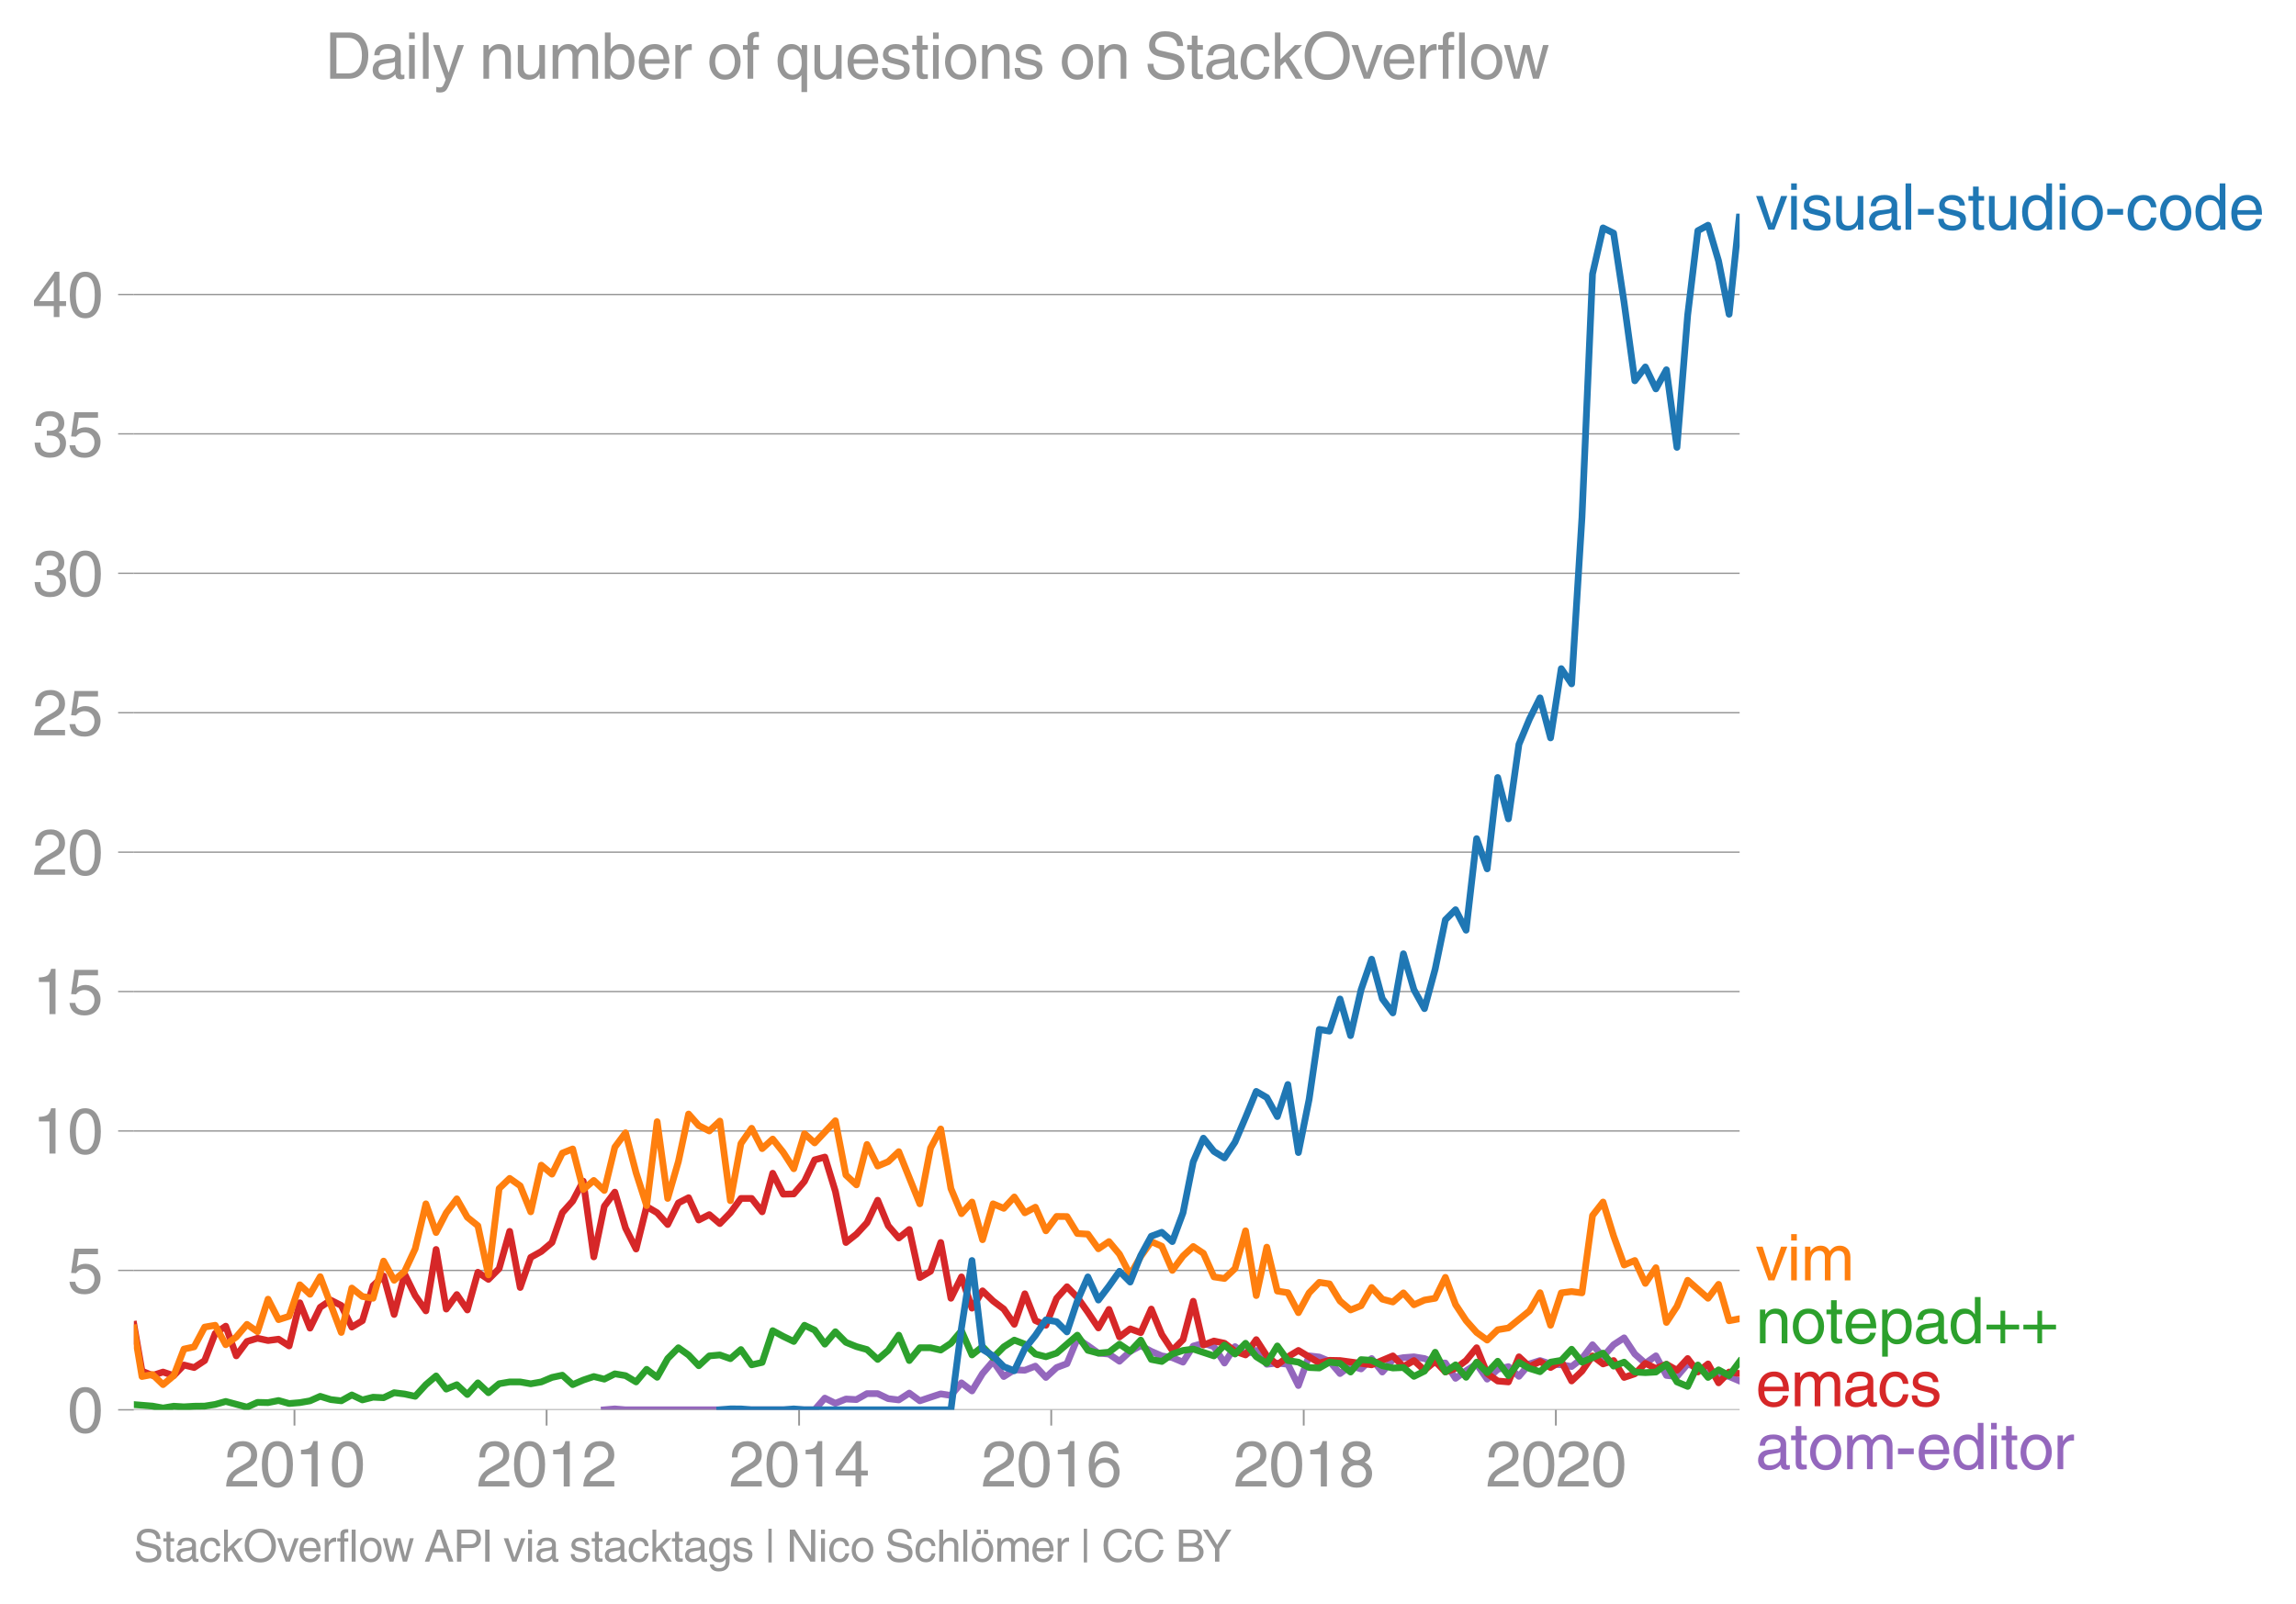 <svg height="475.651" viewBox="0 0 510.629 356.738" width="680.838" xmlns="http://www.w3.org/2000/svg" xmlns:xlink="http://www.w3.org/1999/xlink"><defs><style>*{stroke-linecap:butt;stroke-linejoin:round}</style></defs><g id="figure_1"><path d="M0 356.738h510.629V0H0z" style="fill:none" id="patch_1"/><g id="axes_1"><path d="M29.77 313.628h357.12V47.516H29.77z" style="fill:none" id="patch_2"/><path clip-path="url(#pb7bfbe6e63)" d="m134.395 313.628 2.343-.2 2.38.2H181.177l2.264-2.601 2.345 1.154 2.343-.954 2.343.127 2.343-1.328h2.381l2.343 1.121 2.344.28 2.342-1.52 2.343 1.72 2.38-.8 2.267-.743 2.265.343 2.344-2.795 2.343 1.794 2.343-3.862 2.343-2.741 2.381 3.402 2.343-1.488 2.344.087 2.342-.914 2.343 2.515 2.381-2.201 2.304-.863 2.303-5.54 2.345 1.54 2.343 1.661 2.343.2 2.343 1.6 2.38-2.2 2.344-1.26 2.344 1.26 2.342 1.014 2.342.386 2.382 1.001 2.266-3.573 2.264-.63 2.345.748 2.343 3.655 2.343-3.655 2.343 1.654 2.38-.8 2.344 3.075 2.344-.274 2.342.274 2.343 4.729 2.38-6.604 2.267.265 2.264.936 2.345 2.741 2.343-1.74 2.343.706 2.343-2.307 2.38 3.001 2.344-2.761 2.344-.44 2.342-.18 2.343.38 2.38 1 2.267-.007 2.264 3.409 2.345-1.681 2.343-1.52 2.343 3.38 2.343-2.18 2.381-.6 2.343 2.16 2.344-2.76 2.342-.755 2.343.754 2.38.2 2.305.38 2.303-1.78 2.345-3.069 2.343 2.668 2.343-2.668 2.342-1.534 2.382 3.602 2.343 2.068 2.344-1.668 2.342 4.356 2.342.247 2.382-2.802 2.266.9 2.264 1.301 2.345.147 2.343.454 2.343.993" style="fill:none;stroke:#9467bd;stroke-linecap:square;stroke-width:1.5" id="line2d_1"/><g id="matplotlib.axis_1"><g id="xtick_1"><g id="line2d_2"><defs><path d="M0 0v3.5" id="m53652fbf7c" style="stroke:#969696;stroke-width:.4"/></defs><use style="fill:#969696;stroke:#969696;stroke-width:.4" x="65.49" xlink:href="#m53652fbf7c" y="313.628"/></g><g style="fill:#969696" transform="matrix(.14 0 0 -.14 49.92 330.678)" id="text_1"><defs><path d="M281 2888q0 793 409 1202 410 410 1148 410 618 0 1012-375t394-969q0-462-227-780-226-317-667-557l-775-425q-684-375-775-863h2444V0H166q25 634 275 1056t781 728l806 469q322 185 469 383t147 545q0 344-241 578-240 235-650 235-453 0-678-299-225-298-231-807H281z" id="HelveticaWorld-Regular-32" transform="scale(.016)"/><path d="M2719 2188q0 903-239 1354-239 452-702 452-453 0-697-452-243-451-243-1354 0-875 240-1340 241-464 700-464 463 0 702 448 239 449 239 1356zm603 0q0-1107-400-1709-400-601-1144-601-772 0-1156 623-384 624-384 1687 0 1090 393 1701 394 611 1147 611 744 0 1144-608t400-1704z" id="HelveticaWorld-Regular-30" transform="scale(.016)"/><path d="M2297 0h-600v3194H647v447q550 18 818 176 269 158 391 683h441V0z" id="HelveticaWorld-Regular-31" transform="scale(.016)"/></defs><use xlink:href="#HelveticaWorld-Regular-32"/><use x="55.615" xlink:href="#HelveticaWorld-Regular-30"/><use x="111.23" xlink:href="#HelveticaWorld-Regular-31"/><use x="166.846" xlink:href="#HelveticaWorld-Regular-30"/></g></g><g id="xtick_2"><use style="fill:#969696;stroke:#969696;stroke-width:.4" x="121.566" xlink:href="#m53652fbf7c" y="313.628" id="line2d_3"/><g style="fill:#969696" transform="matrix(.14 0 0 -.14 105.996 330.678)" id="text_2"><use xlink:href="#HelveticaWorld-Regular-32"/><use x="55.615" xlink:href="#HelveticaWorld-Regular-30"/><use x="111.23" xlink:href="#HelveticaWorld-Regular-31"/><use x="166.846" xlink:href="#HelveticaWorld-Regular-32"/></g></g><g id="xtick_3"><use style="fill:#969696;stroke:#969696;stroke-width:.4" x="177.719" xlink:href="#m53652fbf7c" y="313.628" id="line2d_4"/><g style="fill:#969696" transform="matrix(.14 0 0 -.14 162.149 330.678)" id="text_3"><defs><path d="M678 1581h1447v2041h-12L678 1581zm2010-487V0h-563v1094H159v550l2063 2856h466V1581h659v-487h-659z" id="HelveticaWorld-Regular-34" transform="scale(.016)"/></defs><use xlink:href="#HelveticaWorld-Regular-32"/><use x="55.615" xlink:href="#HelveticaWorld-Regular-30"/><use x="111.23" xlink:href="#HelveticaWorld-Regular-31"/><use x="166.846" xlink:href="#HelveticaWorld-Regular-34"/></g></g><g id="xtick_4"><use style="fill:#969696;stroke:#969696;stroke-width:.4" x="233.795" xlink:href="#m53652fbf7c" y="313.628" id="line2d_5"/><g style="fill:#969696" transform="matrix(.14 0 0 -.14 218.225 330.678)" id="text_4"><defs><path d="M903 1381q0-440 262-719 263-278 685-278 403 0 642 284 239 285 239 748 0 403-236 675t-670 272q-422 0-672-266t-250-716zm1766 1922q-63 344-255 517-192 174-520 174-519 0-791-507-272-506-278-1159l13-12q359 553 1068 553 566 0 988-375t422-1053q0-672-400-1118-400-445-1078-445-782 0-1188 556-406 557-406 1660 0 1062 415 1734 416 672 1247 672 538 0 910-321 372-320 403-876h-550z" id="HelveticaWorld-Regular-36" transform="scale(.016)"/></defs><use xlink:href="#HelveticaWorld-Regular-32"/><use x="55.615" xlink:href="#HelveticaWorld-Regular-30"/><use x="111.23" xlink:href="#HelveticaWorld-Regular-31"/><use x="166.846" xlink:href="#HelveticaWorld-Regular-36"/></g></g><g id="xtick_5"><use style="fill:#969696;stroke:#969696;stroke-width:.4" x="289.948" xlink:href="#m53652fbf7c" y="313.628" id="line2d_6"/><g style="fill:#969696" transform="matrix(.14 0 0 -.14 274.378 330.678)" id="text_5"><defs><path d="M1766 2597q347 0 573 198 227 199 227 527 0 294-218 483-217 189-620 189-359 0-555-199-195-198-195-504 0-328 244-511t544-183zm6-484q-434 0-681-241t-247-591q0-403 250-650t712-247q410 0 655 247t245 657q0 350-245 587-245 238-689 238zm1378 1228q0-678-578-947 397-178 567-471 170-292 170-623 0-641-413-1032-412-390-1112-390-612 0-1076 336T244 1306q0 763 762 1082-609 243-609 875 0 531 361 884t1001 353q641 0 1016-333t375-826z" id="HelveticaWorld-Regular-38" transform="scale(.016)"/></defs><use xlink:href="#HelveticaWorld-Regular-32"/><use x="55.615" xlink:href="#HelveticaWorld-Regular-30"/><use x="111.23" xlink:href="#HelveticaWorld-Regular-31"/><use x="166.846" xlink:href="#HelveticaWorld-Regular-38"/></g></g><g id="xtick_6"><use style="fill:#969696;stroke:#969696;stroke-width:.4" x="346.024" xlink:href="#m53652fbf7c" y="313.628" id="line2d_7"/><g style="fill:#969696" transform="matrix(.14 0 0 -.14 330.454 330.678)" id="text_6"><use xlink:href="#HelveticaWorld-Regular-32"/><use x="55.615" xlink:href="#HelveticaWorld-Regular-30"/><use x="111.23" xlink:href="#HelveticaWorld-Regular-32"/><use x="166.846" xlink:href="#HelveticaWorld-Regular-30"/></g></g></g><g id="matplotlib.axis_2"><g id="ytick_1"><path clip-path="url(#pb7bfbe6e63)" d="M29.77 313.628h357.12" style="fill:none;stroke:#969696;stroke-linecap:square;stroke-width:.3" id="line2d_8"/><g id="line2d_9"><defs><path d="M0 0h-3.5" id="ma1cef387a1" style="stroke:#969696;stroke-width:.3"/></defs><use style="fill:#969696;stroke:#969696;stroke-width:.3" x="29.771" xlink:href="#ma1cef387a1" y="313.628"/></g><use xlink:href="#HelveticaWorld-Regular-30" style="fill:#969696" transform="matrix(.14 0 0 -.14 14.985 318.653)" id="text_7"/></g><g id="ytick_2"><path clip-path="url(#pb7bfbe6e63)" d="M29.77 282.613h357.12" style="fill:none;stroke:#969696;stroke-linecap:square;stroke-width:.3" id="line2d_10"/><use style="fill:#969696;stroke:#969696;stroke-width:.3" x="29.771" xlink:href="#ma1cef387a1" y="282.613" id="line2d_11"/><g style="fill:#969696" transform="matrix(.14 0 0 -.14 14.985 287.638)" id="text_8"><defs><path d="M941 2619q372 281 872 281 606 0 1042-403t436-1038q0-690-421-1139-420-448-1179-448-660 0-1041 323-381 324-444 918h582q43-363 284-555t669-192q415 0 681 287 266 288 266 735 0 456-279 731-278 275-718 275-500 0-835-428l-484 25 337 2406h2332v-544H1131L941 2619z" id="HelveticaWorld-Regular-35" transform="scale(.016)"/></defs><use xlink:href="#HelveticaWorld-Regular-35"/></g></g><g id="ytick_3"><path clip-path="url(#pb7bfbe6e63)" d="M29.77 251.597h357.12" style="fill:none;stroke:#969696;stroke-linecap:square;stroke-width:.3" id="line2d_12"/><use style="fill:#969696;stroke:#969696;stroke-width:.3" x="29.771" xlink:href="#ma1cef387a1" y="251.597" id="line2d_13"/><g style="fill:#969696" transform="matrix(.14 0 0 -.14 7.2 256.622)" id="text_9"><use xlink:href="#HelveticaWorld-Regular-31"/><use x="55.615" xlink:href="#HelveticaWorld-Regular-30"/></g></g><g id="ytick_4"><path clip-path="url(#pb7bfbe6e63)" d="M29.77 220.582h357.12" style="fill:none;stroke:#969696;stroke-linecap:square;stroke-width:.3" id="line2d_14"/><use style="fill:#969696;stroke:#969696;stroke-width:.3" x="29.771" xlink:href="#ma1cef387a1" y="220.582" id="line2d_15"/><g style="fill:#969696" transform="matrix(.14 0 0 -.14 7.2 225.607)" id="text_10"><use xlink:href="#HelveticaWorld-Regular-31"/><use x="55.615" xlink:href="#HelveticaWorld-Regular-35"/></g></g><g id="ytick_5"><path clip-path="url(#pb7bfbe6e63)" d="M29.77 189.567h357.12" style="fill:none;stroke:#969696;stroke-linecap:square;stroke-width:.3" id="line2d_16"/><use style="fill:#969696;stroke:#969696;stroke-width:.3" x="29.771" xlink:href="#ma1cef387a1" y="189.567" id="line2d_17"/><g style="fill:#969696" transform="matrix(.14 0 0 -.14 7.2 194.591)" id="text_11"><use xlink:href="#HelveticaWorld-Regular-32"/><use x="55.615" xlink:href="#HelveticaWorld-Regular-30"/></g></g><g id="ytick_6"><path clip-path="url(#pb7bfbe6e63)" d="M29.77 158.551h357.12" style="fill:none;stroke:#969696;stroke-linecap:square;stroke-width:.3" id="line2d_18"/><use style="fill:#969696;stroke:#969696;stroke-width:.3" x="29.771" xlink:href="#ma1cef387a1" y="158.551" id="line2d_19"/><g style="fill:#969696" transform="matrix(.14 0 0 -.14 7.2 163.576)" id="text_12"><use xlink:href="#HelveticaWorld-Regular-32"/><use x="55.615" xlink:href="#HelveticaWorld-Regular-35"/></g></g><g id="ytick_7"><path clip-path="url(#pb7bfbe6e63)" d="M29.77 127.536h357.12" style="fill:none;stroke:#969696;stroke-linecap:square;stroke-width:.3" id="line2d_20"/><use style="fill:#969696;stroke:#969696;stroke-width:.3" x="29.771" xlink:href="#ma1cef387a1" y="127.536" id="line2d_21"/><g style="fill:#969696" transform="matrix(.14 0 0 -.14 7.2 132.56)" id="text_13"><defs><path d="M1434 2559q141-12 294-12 397 0 626 183 230 183 230 554 0 300-214 505t-617 205q-447 0-655-263-207-262-220-703H325q0 703 369 1087 369 385 1084 385 635 0 1013-327 378-326 378-857 0-685-578-928v-13q750-256 750-1050 0-634-422-1041-422-406-1197-406-634 0-1044 333-409 333-459 1164h581q13-519 256-755 244-236 703-236 444 0 713 247t269 622q0 410-257 619-256 209-793 209-128 0-257-6v484z" id="HelveticaWorld-Regular-33" transform="scale(.016)"/></defs><use xlink:href="#HelveticaWorld-Regular-33"/><use x="55.615" xlink:href="#HelveticaWorld-Regular-30"/></g></g><g id="ytick_8"><path clip-path="url(#pb7bfbe6e63)" d="M29.77 96.52h357.12" style="fill:none;stroke:#969696;stroke-linecap:square;stroke-width:.3" id="line2d_22"/><use style="fill:#969696;stroke:#969696;stroke-width:.3" x="29.771" xlink:href="#ma1cef387a1" y="96.521" id="line2d_23"/><g style="fill:#969696" transform="matrix(.14 0 0 -.14 7.2 101.545)" id="text_14"><use xlink:href="#HelveticaWorld-Regular-33"/><use x="55.615" xlink:href="#HelveticaWorld-Regular-35"/></g></g><g id="ytick_9"><path clip-path="url(#pb7bfbe6e63)" d="M29.77 65.505h357.12" style="fill:none;stroke:#969696;stroke-linecap:square;stroke-width:.3" id="line2d_24"/><use style="fill:#969696;stroke:#969696;stroke-width:.3" x="29.771" xlink:href="#ma1cef387a1" y="65.505" id="line2d_25"/><g style="fill:#969696" transform="matrix(.14 0 0 -.14 7.2 70.53)" id="text_15"><use xlink:href="#HelveticaWorld-Regular-34"/><use x="55.615" xlink:href="#HelveticaWorld-Regular-30"/></g></g></g><path clip-path="url(#pb7bfbe6e63)" d="m29.77 294.631 1.807 10.393 2.342.954 2.343-.754 2.38.8 2.267-2.365 2.265.565 2.344-1.555 2.343-6.05 2.343-1.6 2.343 6.603 2.381-3.201 2.343-.714 2.344.514 2.342-.307 2.343 1.507 2.381-9.605 2.266 5.646 2.265-4.645 2.344-1.588 2.343 1.188 2.343 4.809 2.343-1.408 2.381-7.803 2.343-2.162 2.344 8.565 2.342-8.978 2.343 4.776 2.381 3.401 2.266-13.656 2.265 13.256 2.344-3.228 2.343 3.428 2.343-8.39 2.343 1.587 2.381-2.401 2.343-8.284 2.345 12.486 2.34-6.697 2.344-1.307 2.381-2.001 2.305-6.631 2.302-2.574 2.345-4.442 2.343 16.848 2.343-11.265 2.343-3.142 2.38 8.004 2.344 4.65 2.344-9.452 2.342 1.387 2.343 2.615 2.38-4.803 2.267-1.164 2.264 4.966 2.345-1.2 2.343 2 2.343-2.414 2.343-3.188h2.381l2.343 2.981 2.344-8.584 2.342 4.656 2.343-.054 2.38-2.801 2.267-4.78 2.264-.623 2.345 7.637 2.343 11.373 2.343-1.861 2.343-2.541 2.381-5.003 2.343 5.683 2.344 2.721 2.342-1.894 2.343 10.699 2.38-1.401 2.267-6.403 2.265 12.406 2.344-4.756 2.343 6.957 2.343-3.855 2.343 2.254 2.381 1.801 2.343 3.388 2.344-6.79 2.342 5.963 2.343 1.04 2.381-6.002 2.304-2.567 2.303 2.367 2.345 3.301 2.343 3.502 2.343-4.122 2.343 6.123 2.38-1.8 2.344.846 2.344-5.249 2.342 5.663 2.342 3.542 2.382-2.401 2.266-8.54 2.264 9.74 2.345-.894 2.343.494 2.343 1.78 2.343.821 2.38-3.401 2.344 3.615 2.344 1.987 2.342-1.78 2.343-1.421 4.647 2.794 2.264-.593 2.345.046 7.029.954 4.724-1.987 2.344 2.387 2.342-1.354 2.343 2.155 2.38-2.001 2.267 2.387 2.264-.786 2.345-1.755 2.343-2.848 2.343 5.743 2.343 1.661 2.381.2 2.343-5.583 2.344 2.181 2.342-1.147 2.343 1.348 2.38-1.401 2.305 4.388 2.303-2.187 2.345-3.388 2.343 1.787 2.343-.754 2.342 3.756 2.382-.8 2.343-2.335 2.344 1.134 2.342-.927 2.342 1.327 2.382-2.601 2.266 2.987 2.264-1.787 2.345 4.209 2.343-2.408 2.343.34h0" style="fill:none;stroke:#d62728;stroke-linecap:square;stroke-width:1.5" id="line2d_26"/><path clip-path="url(#pb7bfbe6e63)" d="m29.77 312.465 4.149.336 2.343.427 2.38-.4 2.267.136 2.265-.136 2.344-.027 2.343-.373 2.343-.66 4.724 1.26 2.343-1.054 2.344.053 2.342-.466 2.343.667 2.381-.2 2.266-.394 2.265-1.007 2.344.727 2.343.273 2.343-1.307 2.343 1.107 2.381-.6 2.343.113 2.344-1.114 2.342.287 2.343.514 2.381-2.602 2.266-1.93 2.265 2.931 2.344-.98 2.343 2.18 2.343-2.594 2.343 2.194 2.381-2 2.343-.4h2.345l2.34.413 2.344-.414 2.381-1 2.305-.497 2.302 2.097 2.345-1.013 2.343-.787 2.343.58 2.343-1.18 2.38.4 2.344 1.4 2.344-2.801 2.342 1.767 2.343-4.168 2.38-2.402 2.267 1.623 2.264 2.38 2.345-2.188 2.343-.214 2.343.834 2.343-2.034 2.381 3.401 2.343-.54 2.344-7.063 2.342 1.273 2.343 1.128 2.38-3.602 2.267 1.086 2.264 3.116 2.345-2.761 2.343 2.36 2.343.948 2.343.654 2.381 2.2 2.343-2.027 2.344-3.375 2.342 5.65 2.343-2.849h2.38l2.267.515 2.265-1.515 2.344-2.768 2.343 5.37 2.343-1.855 2.343 2.454 2.381-2.4 2.343-1.501 2.344.9 2.342 2.201 2.343.6 2.381-.8 4.607-4.002 2.345 3.375 2.343.627 2.343-.213 2.343-1.788 2.38 1.6 2.344-2.5 2.344 4.302 2.342.453 2.342-1.654 2.382-.8 2.266-.308 4.609 1.522 2.343-2.415 2.343 2.001 2.343-2.401 2.38 3.001 2.344 1.468 2.344-3.869 2.342 3.248 2.343.354 2.38 1.2 2.267.1 2.264-1.3 2.345.267 2.343 1.934 2.343-2.761 2.343.16 2.38 1.2 2.344.5 2.344-.1 2.342 1.962 2.343-1.161 2.38-4.202 2.267 4.388 2.264-1.587 2.345 2.768 2.343-3.368 2.343 2.334 2.343-2.534 2.381 3.201 2.343-2.941 2.344 1.34 2.342.728 2.343-2.128 2.38-.4 2.305-2.47 2.303 2.87 4.688-2.001 2.343 2.888 2.342-.887 2.382 2.201 2.343.133 2.344-.133 2.342-1.727 2.342 3.928 2.382 1 2.266-4.766 2.264 2.766 2.345-1.688 2.343 1.287 2.343-3.148h0" style="fill:none;stroke:#2ca02c;stroke-linecap:square;stroke-width:1.5" id="line2d_27"/><g style="fill:#1f77b4" transform="matrix(.14 0 0 -.14 390.462 51.092)" id="text_16"><defs><path d="M2522 3347h616L1863 0h-604L38 3347h653l872-2725h12l947 2725z" id="HelveticaWorld-Regular-76" transform="scale(.016)"/><path d="M422 3956v638h562v-638H422zM984 0H422v3347h562V0z" id="HelveticaWorld-Regular-69" transform="scale(.016)"/><path d="M2309 2394q-12 300-214 431-201 131-579 131-275 0-471-122-195-121-195-350 0-181 115-267 116-86 501-183l556-140q506-128 723-327 218-198 218-554 0-494-361-802T1638-97Q934-97 573 195q-360 293-367 880h544q13-347 230-516 217-168 651-168 353 0 561 140 208 141 208 391 0 178-135 284-134 107-531 197l-653 160q-397 100-586 298t-189 514q0 494 353 781 354 288 922 288 607 0 930-296 323-295 342-754h-544z" id="HelveticaWorld-Regular-73" transform="scale(.016)"/><path d="M391 3347h562V1125q0-369 167-552 168-182 480-182 434 0 678 307 244 308 244 805v1844h562V0h-531v488l-12 12Q2222-97 1478-97q-481 0-784 262-303 263-303 776v2406z" id="HelveticaWorld-Regular-75" transform="scale(.016)"/><path d="M2456 1709q-62-65-245-106-183-40-683-106-369-44-542-182-173-137-173-362 0-275 146-428 147-153 469-153 403 0 715 229 313 230 313 558v550zM397 2328q19 566 367 841 349 275 1014 275 531 0 890-241 360-240 360-694V581q0-197 178-197 72 0 185 25V0q-153-63-319-63-288 0-429 123-140 124-146 387Q2016-97 1288-97q-475 0-763 269-287 269-287 700 0 441 250 712 250 272 728 329l993 121q269 41 269 397 0 263-195 403-195 141-592 141-353 0-543-156-189-156-226-491H397z" id="HelveticaWorld-Regular-61" transform="scale(.016)"/><path d="M984 0H422v4594h562V0z" id="HelveticaWorld-Regular-6c" transform="scale(.016)"/><path d="M1850 1484H281v575h1569v-575z" id="HelveticaWorld-Regular-2d" transform="scale(.016)"/><path d="M1100 2881V703q0-128 70-195 71-67 252-67h216V0q-307-44-422-44-353 0-516 169-162 169-162 547v2209H84v466h454v934h562v-934h538v-466h-538z" id="HelveticaWorld-Regular-74" transform="scale(.016)"/><path d="M838 1684q0-621 246-957 247-336 657-336 390 0 652 287 263 288 263 838 0 706-224 1064-223 358-679 358-434 0-675-285-240-284-240-969zM3225 0h-531v459h-13Q2363-97 1716-97q-697 0-1079 531-381 532-381 1338 0 744 378 1208 379 464 1016 464 628 0 1000-569l13 38v1681h562V0z" id="HelveticaWorld-Regular-64" transform="scale(.016)"/><path d="M813 1678q0-559 253-920t718-361q482 0 732 378t250 903q0 531-250 901-250 371-732 371-446 0-709-349-262-348-262-923zm-575 0q0 747 415 1256 416 510 1131 510 732 0 1144-516 413-515 413-1250 0-737-410-1256Q2522-97 1784-97q-709 0-1128 503-418 503-418 1272z" id="HelveticaWorld-Regular-6f" transform="scale(.016)"/><path d="M2534 2222q-121 716-793 716-416 0-669-333t-253-927q0-647 234-967 235-320 681-320 300 0 519 220t281 573h544q-84-621-439-951T1722-97q-659 0-1081 451-422 452-422 1227 0 850 422 1356 422 507 1184 507 556 0 886-333t367-889h-544z" id="HelveticaWorld-Regular-63" transform="scale(.016)"/><path d="M2719 1941q-44 543-288 770-243 227-647 227-409 0-661-288-251-287-267-709h1863zm537-891q-93-519-509-859-366-288-963-294-703 6-1116 461-412 455-412 1223 0 882 425 1372 425 491 1182 491 678 0 1059-507 381-506 381-1446H856q0-525 244-813 244-287 731-287 344 0 591 207 247 208 272 452h562z" id="HelveticaWorld-Regular-65" transform="scale(.016)"/></defs><use xlink:href="#HelveticaWorld-Regular-76"/><use x="49.609" xlink:href="#HelveticaWorld-Regular-69"/><use x="71.631" xlink:href="#HelveticaWorld-Regular-73"/><use x="121.631" xlink:href="#HelveticaWorld-Regular-75"/><use x="176.416" xlink:href="#HelveticaWorld-Regular-61"/><use x="231.348" xlink:href="#HelveticaWorld-Regular-6c"/><use x="253.369" xlink:href="#HelveticaWorld-Regular-2d"/><use x="286.67" xlink:href="#HelveticaWorld-Regular-73"/><use x="336.67" xlink:href="#HelveticaWorld-Regular-74"/><use x="364.355" xlink:href="#HelveticaWorld-Regular-75"/><use x="419.141" xlink:href="#HelveticaWorld-Regular-64"/><use x="476.123" xlink:href="#HelveticaWorld-Regular-69"/><use x="498.145" xlink:href="#HelveticaWorld-Regular-6f"/><use x="554.053" xlink:href="#HelveticaWorld-Regular-2d"/><use x="587.354" xlink:href="#HelveticaWorld-Regular-63"/><use x="638.623" xlink:href="#HelveticaWorld-Regular-6f"/><use x="694.531" xlink:href="#HelveticaWorld-Regular-64"/><use x="751.514" xlink:href="#HelveticaWorld-Regular-65"/></g><g style="fill:#ff7f0e" transform="matrix(.14 0 0 -.14 390.462 284.831)" id="text_17"><defs><path d="M422 3347h531v-472h13q378 569 1012 569 628 0 891-544 240 294 465 419t557 125q434 0 735-285 302-284 302-843V0h-562v2163q0 390-147 582-147 193-475 193-331 0-560-269-228-269-228-628V0h-562v2316q0 290-135 456-134 166-390 166-403 0-644-300t-241-813V0H422v3347z" id="HelveticaWorld-Regular-6d" transform="scale(.016)"/></defs><use xlink:href="#HelveticaWorld-Regular-76"/><use x="49.609" xlink:href="#HelveticaWorld-Regular-69"/><use x="71.631" xlink:href="#HelveticaWorld-Regular-6d"/></g><g style="fill:#2ca02c" transform="matrix(.14 0 0 -.14 390.462 298.831)" id="text_18"><defs><path d="M3150 0h-566v2059q0 475-166 677-165 202-549 202-378 0-632-288-253-287-253-825V0H422v3347h531v-472h13q397 569 1012 569 569 0 870-302 302-301 302-864V0z" id="HelveticaWorld-Regular-6e" transform="scale(.016)"/><path d="M959 1516q0-538 262-832 263-293 654-293 428 0 665 348 238 349 238 945 0 654-228 954t-687 300q-447 0-676-352-228-352-228-1070zM422 3347h531v-472h13q359 569 1000 569 647 0 1020-471 373-470 373-1201 0-819-381-1344T1888-97q-582 0-891 450h-13v-1678H422v4672z" id="HelveticaWorld-Regular-70" transform="scale(.016)"/><path d="M1644 3231h469V1850h1381v-469H2113V0h-469v1381H256v469h1388v1381z" id="HelveticaWorld-Regular-2b" transform="scale(.016)"/></defs><use xlink:href="#HelveticaWorld-Regular-6e"/><use x="55.176" xlink:href="#HelveticaWorld-Regular-6f"/><use x="111.084" xlink:href="#HelveticaWorld-Regular-74"/><use x="138.77" xlink:href="#HelveticaWorld-Regular-65"/><use x="194.189" xlink:href="#HelveticaWorld-Regular-70"/><use x="250.684" xlink:href="#HelveticaWorld-Regular-61"/><use x="305.615" xlink:href="#HelveticaWorld-Regular-64"/><use x="362.598" xlink:href="#HelveticaWorld-Regular-2b"/><use x="421.191" xlink:href="#HelveticaWorld-Regular-2b"/></g><g style="fill:#d62728" transform="matrix(.14 0 0 -.14 390.462 312.831)" id="text_19"><use xlink:href="#HelveticaWorld-Regular-65"/><use x="55.42" xlink:href="#HelveticaWorld-Regular-6d"/><use x="138.428" xlink:href="#HelveticaWorld-Regular-61"/><use x="193.359" xlink:href="#HelveticaWorld-Regular-63"/><use x="244.629" xlink:href="#HelveticaWorld-Regular-73"/></g><g style="fill:#9467bd" transform="matrix(.14 0 0 -.14 390.462 326.831)" id="text_20"><defs><path d="M984 0H422v3347h531v-556h13q365 653 940 653 91 0 147-19v-584h-209q-378 0-619-257-241-256-241-637V0z" id="HelveticaWorld-Regular-72" transform="scale(.016)"/></defs><use xlink:href="#HelveticaWorld-Regular-61"/><use x="54.932" xlink:href="#HelveticaWorld-Regular-74"/><use x="82.617" xlink:href="#HelveticaWorld-Regular-6f"/><use x="138.525" xlink:href="#HelveticaWorld-Regular-6d"/><use x="221.533" xlink:href="#HelveticaWorld-Regular-2d"/><use x="254.834" xlink:href="#HelveticaWorld-Regular-65"/><use x="310.254" xlink:href="#HelveticaWorld-Regular-64"/><use x="367.236" xlink:href="#HelveticaWorld-Regular-69"/><use x="389.258" xlink:href="#HelveticaWorld-Regular-74"/><use x="416.943" xlink:href="#HelveticaWorld-Regular-6f"/><use x="472.852" xlink:href="#HelveticaWorld-Regular-72"/></g><g style="fill:#969696" transform="matrix(.097 0 0 -.097 29.77 347.399)" id="text_21"><defs><path d="M3225 3250q-19 438-327 686-307 248-810 248-507 0-779-208-271-207-271-598 0-209 118-359 119-150 425-222l1313-300q531-116 787-440 257-323 257-788 0-681-500-1036T2138-122q-610 0-962 156-351 157-623 497-272 341-272 953h582q0-512 340-794 341-281 928-281 569 0 886 202t317 573q0 338-189 505t-739 295l-990 232q-494 112-738 392t-244 689q0 619 417 1019 418 400 1165 400 843 0 1301-352 458-351 492-1114h-584z" id="HelveticaWorld-Regular-53" transform="scale(.016)"/><path d="M3200 0h-722L1434 1691l-468-422V0H422v4594h544V1931l1440 1416h716L1844 2100 3200 0z" id="HelveticaWorld-Regular-6b" transform="scale(.016)"/><path d="M4091 2297q0 806-427 1337-426 532-1173 532-738 0-1169-532-431-531-431-1337 0-831 437-1350 438-519 1163-519 709 0 1154 506 446 507 446 1363zm637 0q0-1028-594-1724-593-695-1643-695-1057 0-1649 695-592 696-592 1724 0 1031 592 1725t1649 694q1081 0 1659-707 578-706 578-1712z" id="HelveticaWorld-Regular-4f" transform="scale(.016)"/><path d="M1100 2881V0H538v2881H78v466h460v575q0 378 229 557 230 180 642 180 141 0 254-12v-506q-100 12-229 12-187 0-261-92-73-92-73-298v-416h563v-466h-563z" id="HelveticaWorld-Regular-66" transform="scale(.016)"/><path d="M1638 0h-575L97 3347h606l641-2631h12l647 2631h635l653-2631h12l678 2631h557L3572 0h-591l-678 2591h-12L1638 0z" id="HelveticaWorld-Regular-77" transform="scale(.016)"/><path d="m2816 1888-678 2021h-13l-737-2021h1428zm-1619-550L716 0H78l1728 4594h703L4172 0h-678l-453 1338H1197z" id="HelveticaWorld-Regular-41" transform="scale(.016)"/><path d="M1141 2472h1234q466 0 700 204 234 205 234 621 0 372-225 569t-684 197H1141V2472zm0-2472H519v4594h2065q616 0 991-358t375-933q0-597-363-980-362-382-1003-382H1141V0z" id="HelveticaWorld-Regular-50" transform="scale(.016)"/><path d="M1141 0H519v4594h622V0z" id="HelveticaWorld-Regular-49" transform="scale(.016)"/><path d="M831 1684q0-615 244-954t659-339q404 0 660 293 256 294 256 832 0 706-224 1064-223 358-679 358-459 0-688-305-228-305-228-949zM3188 191q0-807-388-1203-387-397-1169-397-562 0-895 259T353-409h563q43-244 226-388t530-144q472 0 712 254 241 253 241 821v238h-12Q2297-97 1722-97q-716 0-1094 528T250 1772q0 744 381 1208 382 464 1013 464 634 0 1000-569h12v472h532V191z" id="HelveticaWorld-Regular-67" transform="scale(.016)"/><path d="M603 4716h466V-122H603v4838z" id="HelveticaWorld-Regular-7c" transform="scale(.016)"/><path d="M3559 4594h600V0h-690L1125 3713h-12V0H519v4594h728L3547 884h12v3710z" id="HelveticaWorld-Regular-4e" transform="scale(.016)"/><path d="M3150 0h-566v2188q0 403-156 576-156 174-509 174-435 0-685-282-250-281-250-831V0H422v4594h562V2900h13q384 544 981 544 550 0 861-288 311-287 311-878V0z" id="HelveticaWorld-Regular-68" transform="scale(.016)"/><path d="M813 1678q0-559 253-920t718-361q482 0 732 378t250 903q0 531-250 901-250 371-732 371-446 0-709-349-262-348-262-923zm-575 0q0 747 415 1256 416 510 1131 510 732 0 1144-516 413-515 413-1250 0-737-410-1256Q2522-97 1784-97q-709 0-1128 503-418 503-418 1272zm2351 2266h-575v650h575v-650zm-1038 0H976v650h575v-650z" id="HelveticaWorld-Regular-f6" transform="scale(.016)"/><path d="M3713 3213q-104 468-434 710-329 243-854 243-678 0-1091-493-412-492-412-1329 0-969 390-1443 391-473 1132-473 487 0 838 323 352 324 474 940h603q-121-885-671-1349T2350-122q-941 0-1505 647T281 2322q0 1109 589 1751 589 643 1555 643 800 0 1297-413 497-412 591-1090h-600z" id="HelveticaWorld-Regular-43" transform="scale(.016)"/><path d="M519 4594h2015q594 0 947-322t353-834q0-310-155-565-154-254-460-395 428-162 629-431 202-269 202-691 0-593-428-975Q3194 0 2491 0H519v4594zm612-4063h1325q488 0 731 226 244 227 244 612 0 390-272 582-271 193-803 193H1131V531zm0 2119h1128q494 0 724 179 230 180 230 562 0 328-218 500-217 172-729 172H1131V2650z" id="HelveticaWorld-Regular-42" transform="scale(.016)"/><path d="M2388 0h-622v1850L31 4594h725l1319-2206 1316 2206h731L2388 1850V0z" id="HelveticaWorld-Regular-59" transform="scale(.016)"/></defs><use xlink:href="#HelveticaWorld-Regular-53"/><use x="66.211" xlink:href="#HelveticaWorld-Regular-74"/><use x="93.896" xlink:href="#HelveticaWorld-Regular-61"/><use x="148.828" xlink:href="#HelveticaWorld-Regular-63"/><use x="200.098" xlink:href="#HelveticaWorld-Regular-6b"/><use x="250.098" xlink:href="#HelveticaWorld-Regular-4f"/><use x="327.881" xlink:href="#HelveticaWorld-Regular-76"/><use x="375.49" xlink:href="#HelveticaWorld-Regular-65"/><use x="430.91" xlink:href="#HelveticaWorld-Regular-72"/><use x="464.979" xlink:href="#HelveticaWorld-Regular-66"/><use x="492.664" xlink:href="#HelveticaWorld-Regular-6c"/><use x="514.686" xlink:href="#HelveticaWorld-Regular-6f"/><use x="569.094" xlink:href="#HelveticaWorld-Regular-77"/><use x="641.506" xlink:href="#HelveticaWorld-Regular-20"/><use x="665.92" xlink:href="#HelveticaWorld-Regular-41"/><use x="732.619" xlink:href="#HelveticaWorld-Regular-50"/><use x="797.268" xlink:href="#HelveticaWorld-Regular-49"/><use x="823.049" xlink:href="#HelveticaWorld-Regular-20"/><use x="847.463" xlink:href="#HelveticaWorld-Regular-76"/><use x="897.072" xlink:href="#HelveticaWorld-Regular-69"/><use x="919.094" xlink:href="#HelveticaWorld-Regular-61"/><use x="974.025" xlink:href="#HelveticaWorld-Regular-20"/><use x="998.439" xlink:href="#HelveticaWorld-Regular-73"/><use x="1048.439" xlink:href="#HelveticaWorld-Regular-74"/><use x="1076.125" xlink:href="#HelveticaWorld-Regular-61"/><use x="1131.057" xlink:href="#HelveticaWorld-Regular-63"/><use x="1182.326" xlink:href="#HelveticaWorld-Regular-6b"/><use x="1232.326" xlink:href="#HelveticaWorld-Regular-74"/><use x="1260.012" xlink:href="#HelveticaWorld-Regular-61"/><use x="1314.943" xlink:href="#HelveticaWorld-Regular-67"/><use x="1370.852" xlink:href="#HelveticaWorld-Regular-73"/><use x="1420.852" xlink:href="#HelveticaWorld-Regular-20"/><use x="1445.266" xlink:href="#HelveticaWorld-Regular-7c"/><use x="1471.242" xlink:href="#HelveticaWorld-Regular-20"/><use x="1495.656" xlink:href="#HelveticaWorld-Regular-4e"/><use x="1568.752" xlink:href="#HelveticaWorld-Regular-69"/><use x="1590.773" xlink:href="#HelveticaWorld-Regular-63"/><use x="1642.043" xlink:href="#HelveticaWorld-Regular-6f"/><use x="1697.951" xlink:href="#HelveticaWorld-Regular-20"/><use x="1722.365" xlink:href="#HelveticaWorld-Regular-53"/><use x="1788.576" xlink:href="#HelveticaWorld-Regular-63"/><use x="1839.846" xlink:href="#HelveticaWorld-Regular-68"/><use x="1895.021" xlink:href="#HelveticaWorld-Regular-6c"/><use x="1917.043" xlink:href="#HelveticaWorld-Regular-f6"/><use x="1972.951" xlink:href="#HelveticaWorld-Regular-6d"/><use x="2055.959" xlink:href="#HelveticaWorld-Regular-65"/><use x="2111.379" xlink:href="#HelveticaWorld-Regular-72"/><use x="2143.947" xlink:href="#HelveticaWorld-Regular-20"/><use x="2168.361" xlink:href="#HelveticaWorld-Regular-7c"/><use x="2194.338" xlink:href="#HelveticaWorld-Regular-20"/><use x="2218.752" xlink:href="#HelveticaWorld-Regular-43"/><use x="2291.066" xlink:href="#HelveticaWorld-Regular-43"/><use x="2363.381" xlink:href="#HelveticaWorld-Regular-20"/><use x="2387.795" xlink:href="#HelveticaWorld-Regular-42"/><use x="2450.607" xlink:href="#HelveticaWorld-Regular-59"/></g><g style="fill:#969696" transform="matrix(.14 0 0 -.14 72.264 17.516)" id="text_22"><defs><path d="M1141 531h1203q625 0 978 480t353 1311q0 822-356 1278t-1028 463H1141V531zM519 4594h1862q903 0 1414-621 511-620 511-1610 0-1063-511-1713T2356 0H519v4594z" id="HelveticaWorld-Regular-44" transform="scale(.016)"/><path d="M2497 3347h612L1913 63q-32-88-63-166-272-725-469-995-197-271-637-271-231 0-378 50v513q159-57 350-57 206 0 301 130 96 130 283 636L56 3347h635l897-2725h12l897 2725z" id="HelveticaWorld-Regular-79" transform="scale(.016)"/><path d="M2778 1684q0 672-238 963-237 291-677 291-447-7-676-349-228-342-228-989 0-659 275-934t641-275q416 0 659 342 244 342 244 951zM422 0v4594h562V2925h13q359 519 969 519 625 0 1009-464t384-1208q0-838-388-1354Q2584-97 1888-97q-613 0-922 513h-13V0H422z" id="HelveticaWorld-Regular-62" transform="scale(.016)"/><path d="M2656 1516q0 712-224 1067-223 355-679 355-440 0-678-288-237-287-237-966 0-603 240-948 241-345 663-345 372 0 643 281 272 281 272 844zm538-2841h-563V353h-12Q2297-97 1728-97q-703 0-1088 522-384 522-384 1347 0 731 378 1201 379 471 1016 471 634 0 1000-569h13v472h531v-4672z" id="HelveticaWorld-Regular-71" transform="scale(.016)"/></defs><use xlink:href="#HelveticaWorld-Regular-44"/><use x="72.021" xlink:href="#HelveticaWorld-Regular-61"/><use x="126.953" xlink:href="#HelveticaWorld-Regular-69"/><use x="148.975" xlink:href="#HelveticaWorld-Regular-6c"/><use x="170.996" xlink:href="#HelveticaWorld-Regular-79"/><use x="220.605" xlink:href="#HelveticaWorld-Regular-20"/><use x="245.02" xlink:href="#HelveticaWorld-Regular-6e"/><use x="300.195" xlink:href="#HelveticaWorld-Regular-75"/><use x="354.98" xlink:href="#HelveticaWorld-Regular-6d"/><use x="437.988" xlink:href="#HelveticaWorld-Regular-62"/><use x="494.482" xlink:href="#HelveticaWorld-Regular-65"/><use x="549.902" xlink:href="#HelveticaWorld-Regular-72"/><use x="582.471" xlink:href="#HelveticaWorld-Regular-20"/><use x="606.885" xlink:href="#HelveticaWorld-Regular-6f"/><use x="662.793" xlink:href="#HelveticaWorld-Regular-66"/><use x="690.479" xlink:href="#HelveticaWorld-Regular-20"/><use x="714.893" xlink:href="#HelveticaWorld-Regular-71"/><use x="771.387" xlink:href="#HelveticaWorld-Regular-75"/><use x="826.172" xlink:href="#HelveticaWorld-Regular-65"/><use x="881.592" xlink:href="#HelveticaWorld-Regular-73"/><use x="931.592" xlink:href="#HelveticaWorld-Regular-74"/><use x="959.277" xlink:href="#HelveticaWorld-Regular-69"/><use x="981.299" xlink:href="#HelveticaWorld-Regular-6f"/><use x="1037.207" xlink:href="#HelveticaWorld-Regular-6e"/><use x="1092.383" xlink:href="#HelveticaWorld-Regular-73"/><use x="1142.383" xlink:href="#HelveticaWorld-Regular-20"/><use x="1166.797" xlink:href="#HelveticaWorld-Regular-6f"/><use x="1222.705" xlink:href="#HelveticaWorld-Regular-6e"/><use x="1277.881" xlink:href="#HelveticaWorld-Regular-20"/><use x="1302.295" xlink:href="#HelveticaWorld-Regular-53"/><use x="1368.506" xlink:href="#HelveticaWorld-Regular-74"/><use x="1396.191" xlink:href="#HelveticaWorld-Regular-61"/><use x="1451.123" xlink:href="#HelveticaWorld-Regular-63"/><use x="1502.393" xlink:href="#HelveticaWorld-Regular-6b"/><use x="1552.393" xlink:href="#HelveticaWorld-Regular-4f"/><use x="1630.176" xlink:href="#HelveticaWorld-Regular-76"/><use x="1677.785" xlink:href="#HelveticaWorld-Regular-65"/><use x="1733.205" xlink:href="#HelveticaWorld-Regular-72"/><use x="1767.273" xlink:href="#HelveticaWorld-Regular-66"/><use x="1794.959" xlink:href="#HelveticaWorld-Regular-6c"/><use x="1816.98" xlink:href="#HelveticaWorld-Regular-6f"/><use x="1871.389" xlink:href="#HelveticaWorld-Regular-77"/></g><path clip-path="url(#pb7bfbe6e63)" d="m29.77 295.407 1.807 10.818 2.342-.454 2.343 2.254 2.38-2 2.267-5.91 2.265-.494 2.344-4.395 2.343-.407 2.343 4.335 2.343-1.734 2.381-2.801 2.343 1.64 2.344-7.243 2.342 4.556 2.343-.754 2.381-7.004 2.266 2.116 2.265-3.916 4.687 12.406 2.343-9.879 2.343 1.875 2.381.4 2.343-8.27 2.344 4.268 2.342-1.994 2.343-5.01 2.381-10.004 2.266 6.388 2.265-4.387 2.344-3.115 2.343 4.115 2.343 1.88 2.343 10.926 2.381-19.21 2.343-2.26 2.345 1.66 2.34 5.783 2.344-10.385 2.381 2.001 2.305-4.685 2.302-.918 2.345 9.025 2.343-2.021 2.343 2.228 2.343-9.632 2.38-3.201 2.344 8.904 2.344 7.304 2.342-18.676 2.343 17.075 2.38-8.204 2.267-10.57 2.264 2.566 2.345 1.2 2.343-2.2 2.343 17.708 2.343-12.706 2.381-3.402 2.343 4.53 2.344-2.129 2.342 2.955 2.343 3.649 2.38-7.804 2.267 2.058 4.609-4.933 2.343 12.08 2.343 2.187 2.343-8.991 2.381 4.802 2.343-.98 2.344-2.221 4.685 11.606 2.38-12.407 2.267-4.245 2.265 13.25 2.344 5.596 2.343-2.595 2.343 8.384 2.343-7.983 2.381 1 2.343-2.528 2.344 3.529 2.342-1.254 2.343 5.255 2.381-3.201 2.304.028 2.303 3.774 2.345.14 2.343 3.261 2.343-1.607 2.343 2.808 2.38 4.602 2.344-4.102 2.344-3.301 2.342 1.027 2.342 5.376 2.382-3.202 2.266-2.115 2.264 1.515 2.345 5.25 2.343.353 2.343-2.215 2.343-8.39 2.38 14.407 2.344-10.772 2.344 9.771 2.342.36 2.343 4.443 2.38-4.403 2.267-2.344 2.264.343 2.345 3.822 2.343 1.981 2.343-.947 2.343-4.055 2.38 2.601 2.344.627 2.344-2.028 2.342 2.648 2.343-1.047 2.38-.4 2.267-4.652 2.264 6.053 2.345 3.561 2.343 2.642 2.343 1.7 2.343-2.3 2.381-.4 4.687-3.803 2.342-4.042 2.343 7.244 2.38-7.204 2.305-.296 2.303.296 2.345-17.202 2.343-3.008 2.343 7.557 2.342 6.45 2.382-1 2.343 5.096 2.344-3.495 2.342 12.179 2.342-3.575 2.382-5.803 4.53 4.002 2.345-3.102 2.343 8.104 2.343-.453h0" style="fill:none;stroke:#ff7f0e;stroke-linecap:square;stroke-width:1.5" id="line2d_28"/><path clip-path="url(#pb7bfbe6e63)" d="m160.09 313.628 2.343-.207 2.343.007 2.381.2h7.029l2.343-.2 2.38.2H211.48l2.344-18.195 2.343-15.021 2.343 19.776 2.343 1.434 2.381 2.401 2.343.92 2.344-4.921 2.342-2.935 2.343-3.469 2.381.4 2.304 2.284 2.303-6.886 2.345-5.356 2.343 5.156 2.343-3.088 2.343-3.315 2.38 2.401 2.344-5.91 2.344-4.295 2.342-.874 2.342 2.075 2.382-6.403 2.266-11.342 2.264-5.267 2.345 2.948 2.343 1.454 2.343-3.521 2.343-5.483 2.38-5.803 2.344 1.36 2.344 4.243 2.342-7.137 2.343 15.14 2.38-11.805 2.267-15.593 2.264.385 2.345-7.15 2.343 8.151 2.343-10.218 2.343-6.79 2.38 8.804 2.344 3.155 2.344-13.16 2.342 7.99 2.343 4.216 2.38-8.804 2.267-10.949 2.264-2.258 2.345 4.562 2.343-20.37 2.343 6.724 2.343-20.33 2.381 9.204 2.343-16.582 2.344-5.629 2.342-4.709 2.343 8.911 2.38-15.408 2.305 3.388 2.303-37.004 2.345-54.174 2.343-10.258 2.343 1.16 2.342 15.448 2.382 17.409 2.343-3.082 2.344 4.883 2.342-4.263 2.342 17.269 2.382-29.415 2.266-18.78 2.264-1.23 2.345 7.964 2.343 11.846 2.343-22.39" style="fill:none;stroke:#1f77b4;stroke-linecap:square;stroke-width:1.5" id="line2d_29"/></g></g><defs><clipPath id="pb7bfbe6e63"><path d="M29.771 47.516h357.12v266.112H29.771z"/></clipPath></defs></svg>